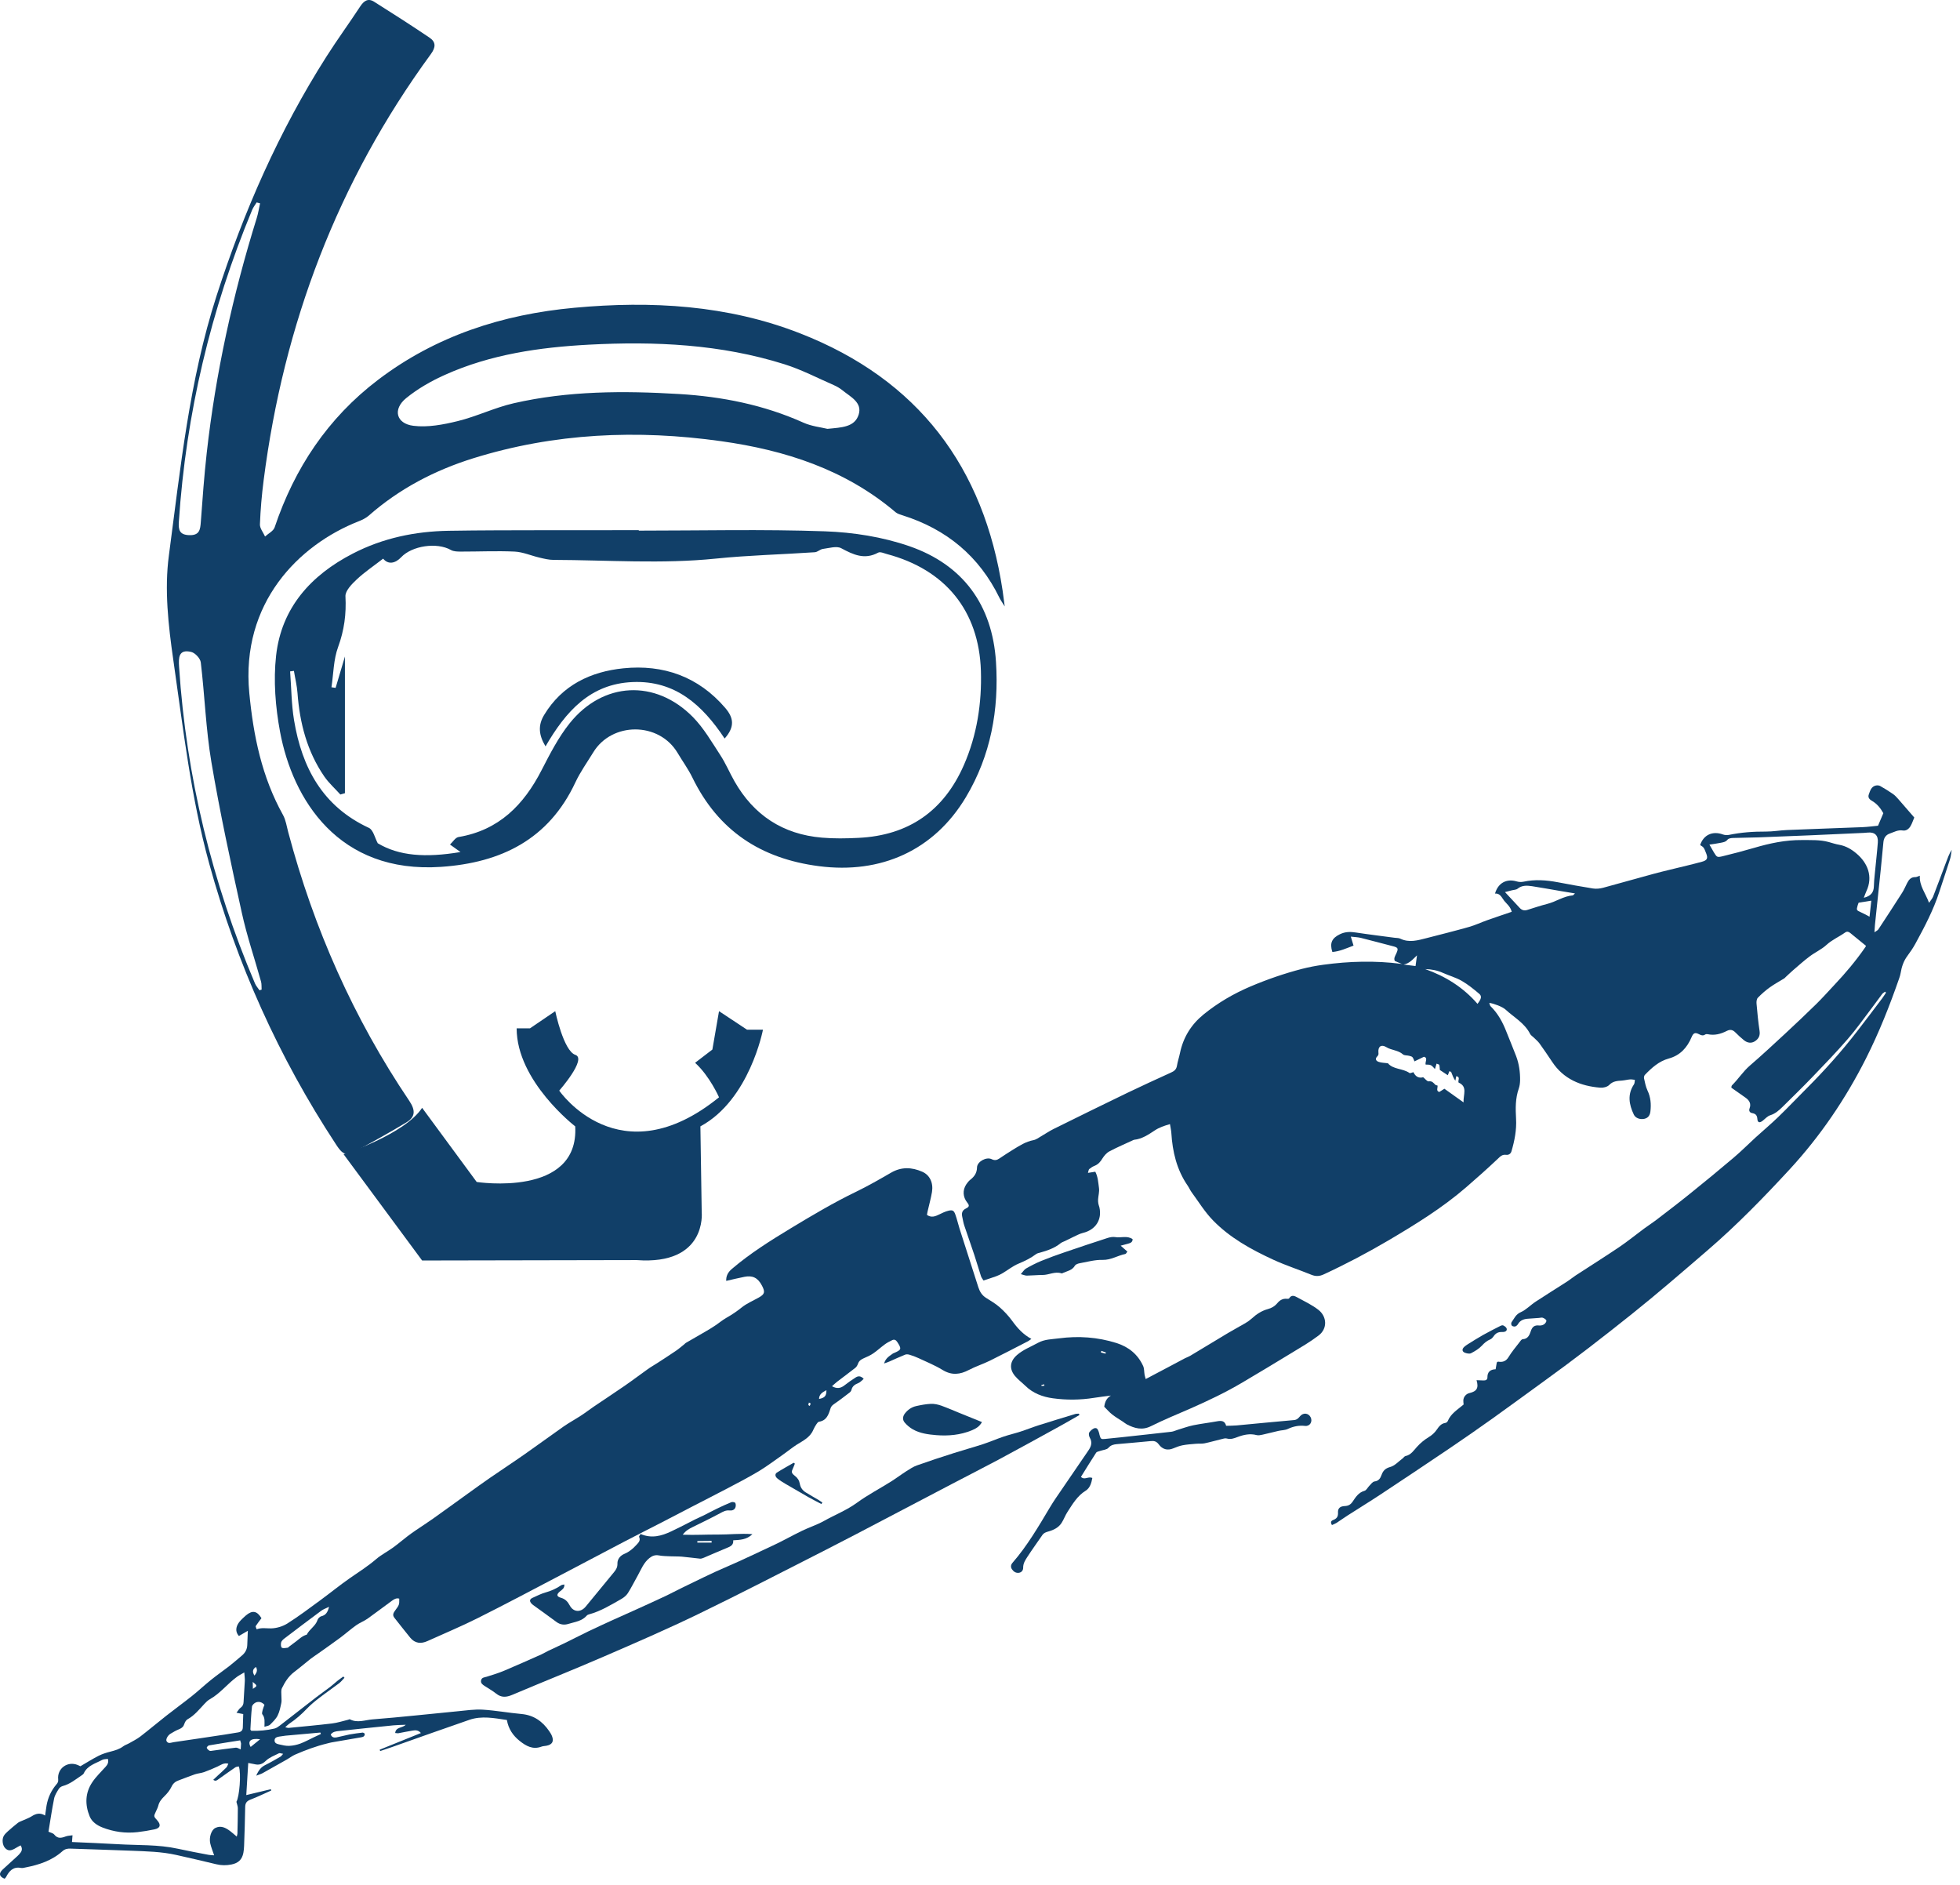 <?xml version="1.0" encoding="UTF-8"?>
<svg width="52px" height="50px" viewBox="0 0 52 50" version="1.1" xmlns="http://www.w3.org/2000/svg" xmlns:xlink="http://www.w3.org/1999/xlink">
    <!-- Generator: Sketch 39.1 (31720) - http://www.bohemiancoding.com/sketch -->
    <title>Group</title>
    <desc>Created with Sketch.</desc>
    <defs></defs>
    <g id="Page-1" stroke="none" stroke-width="1" fill="none" fill-rule="evenodd">
        <g id="Desktop" transform="translate(-480, -44)" fill="#113f68">
            <g id="Group" transform="translate(480, 44)">
                <path d="M49.311,23.945 C49.302,23.969 49.291,23.994 49.284,24.021 C49.249,24.143 49.254,24.147 49.367,24.198 C49.442,24.231 49.514,24.273 49.6,24.317 C49.616,24.171 49.631,24.031 49.647,23.892 C49.526,23.911 49.429,23.926 49.311,23.945 M39.199,26.629 C39.302,26.497 39.32,26.425 39.242,26.36 C39.096,26.237 38.946,26.115 38.782,26.02 C38.627,25.931 38.449,25.882 38.285,25.809 C38.135,25.741 37.979,25.711 37.812,25.707 C38.353,25.899 38.823,26.194 39.199,26.629 M39.928,23.664 C40.076,23.822 40.198,23.953 40.32,24.085 C40.375,24.144 40.44,24.163 40.519,24.138 C40.697,24.082 40.873,24.023 41.053,23.977 C41.282,23.918 41.482,23.773 41.724,23.752 C41.739,23.751 41.752,23.729 41.785,23.7 C41.644,23.677 41.528,23.658 41.412,23.638 C41.157,23.595 40.901,23.547 40.645,23.508 C40.513,23.489 40.38,23.479 40.262,23.575 C40.226,23.604 40.166,23.603 40.117,23.616 C40.064,23.629 40.011,23.643 39.928,23.664 M37.758,28.576 C37.811,28.618 37.864,28.692 37.905,28.685 C37.998,28.671 38.031,28.728 38.081,28.776 C38.095,28.789 38.121,28.79 38.139,28.796 C38.147,28.86 38.093,28.94 38.185,28.967 C38.242,28.931 38.294,28.898 38.321,28.881 C38.497,29.007 38.649,29.115 38.829,29.243 C38.819,29.031 38.944,28.826 38.697,28.717 C38.673,28.657 38.755,28.572 38.636,28.547 C38.627,28.59 38.619,28.629 38.611,28.668 C38.558,28.594 38.532,28.518 38.503,28.443 C38.499,28.432 38.477,28.427 38.454,28.414 C38.437,28.457 38.422,28.495 38.411,28.523 C38.341,28.477 38.274,28.432 38.2,28.383 C38.196,28.347 38.197,28.296 38.185,28.25 C38.181,28.234 38.142,28.228 38.113,28.215 C38.096,28.269 38.084,28.312 38.07,28.358 C38.031,28.32 38.002,28.276 37.96,28.256 C37.921,28.237 37.869,28.244 37.823,28.24 C37.803,28.167 37.893,28.062 37.778,28.033 C37.685,28.079 37.606,28.117 37.527,28.155 C37.479,28.035 37.48,28.031 37.39,28.008 C37.334,27.992 37.258,28.003 37.221,27.969 C37.093,27.855 36.918,27.863 36.779,27.777 C36.647,27.696 36.557,27.761 36.57,27.913 C36.574,27.959 36.579,27.984 36.538,28.025 C36.48,28.082 36.498,28.141 36.577,28.168 C36.651,28.194 36.734,28.193 36.822,28.205 C36.962,28.373 37.217,28.338 37.394,28.463 C37.413,28.477 37.462,28.449 37.499,28.441 C37.552,28.557 37.639,28.609 37.758,28.576 M49.448,23.815 C49.637,23.77 49.712,23.67 49.715,23.508 C49.717,23.407 49.727,23.306 49.737,23.205 C49.764,22.919 49.798,22.635 49.82,22.348 C49.835,22.157 49.735,22.067 49.551,22.086 C49.517,22.09 49.483,22.092 49.449,22.094 C48.969,22.116 48.489,22.138 48.009,22.159 C47.556,22.178 47.104,22.197 46.652,22.213 C46.426,22.221 46.199,22.221 45.974,22.229 C45.925,22.231 45.859,22.24 45.834,22.272 C45.781,22.339 45.709,22.345 45.639,22.359 C45.552,22.377 45.463,22.388 45.352,22.405 C45.4,22.488 45.434,22.551 45.471,22.612 C45.549,22.739 45.556,22.749 45.703,22.713 C45.983,22.645 46.262,22.572 46.539,22.491 C46.954,22.369 47.371,22.28 47.807,22.284 C48.045,22.287 48.282,22.272 48.515,22.336 C48.608,22.362 48.7,22.393 48.794,22.409 C48.974,22.441 49.124,22.53 49.258,22.645 C49.544,22.888 49.701,23.247 49.516,23.642 C49.493,23.691 49.476,23.743 49.448,23.815 M37.235,25.588 C37.16,25.556 37.085,25.525 37.006,25.492 C36.972,25.425 37.01,25.367 37.039,25.305 C37.108,25.157 37.096,25.135 36.943,25.097 C36.664,25.026 36.386,24.949 36.107,24.88 C36.026,24.86 35.942,24.858 35.838,24.846 C35.865,24.934 35.885,25 35.91,25.084 C35.72,25.155 35.544,25.238 35.348,25.253 C35.271,25.012 35.34,24.884 35.549,24.782 C35.692,24.713 35.826,24.714 35.975,24.737 C36.316,24.789 36.658,24.83 37,24.876 C37.051,24.883 37.107,24.879 37.151,24.9 C37.386,25.014 37.616,24.944 37.845,24.886 C38.223,24.789 38.602,24.694 38.977,24.588 C39.139,24.542 39.293,24.468 39.452,24.412 C39.667,24.335 39.885,24.263 40.107,24.187 C40.073,24.05 39.978,23.981 39.909,23.897 C39.843,23.815 39.805,23.693 39.664,23.703 C39.744,23.422 39.97,23.301 40.238,23.381 C40.293,23.398 40.36,23.401 40.418,23.389 C40.723,23.323 41.025,23.346 41.328,23.403 C41.639,23.461 41.951,23.52 42.263,23.569 C42.35,23.582 42.446,23.573 42.531,23.55 C42.979,23.43 43.424,23.3 43.872,23.18 C44.166,23.101 44.464,23.034 44.761,22.96 C44.893,22.927 45.025,22.895 45.155,22.859 C45.293,22.821 45.318,22.768 45.266,22.637 C45.204,22.478 45.204,22.478 45.106,22.417 C45.195,22.146 45.435,22.036 45.708,22.135 C45.757,22.153 45.819,22.158 45.871,22.147 C46.194,22.08 46.52,22.057 46.851,22.059 C47.037,22.06 47.222,22.026 47.409,22.018 C48.076,21.99 48.743,21.969 49.41,21.942 C49.554,21.936 49.698,21.916 49.825,21.904 C49.878,21.779 49.919,21.681 49.966,21.572 C49.898,21.45 49.811,21.331 49.675,21.251 C49.611,21.214 49.548,21.166 49.58,21.075 C49.617,20.975 49.644,20.864 49.769,20.837 C49.805,20.83 49.851,20.833 49.882,20.85 C49.998,20.916 50.113,20.986 50.223,21.063 C50.277,21.1 50.322,21.152 50.366,21.201 C50.503,21.357 50.639,21.515 50.787,21.686 C50.756,21.759 50.73,21.839 50.69,21.91 C50.646,21.988 50.571,22.046 50.481,22.03 C50.352,22.009 50.25,22.073 50.14,22.11 C50.034,22.146 49.979,22.226 49.968,22.339 C49.947,22.574 49.924,22.809 49.9,23.044 C49.848,23.542 49.795,24.04 49.743,24.539 C49.738,24.592 49.736,24.646 49.73,24.731 C49.784,24.692 49.817,24.679 49.833,24.655 C50.047,24.33 50.259,24.005 50.468,23.677 C50.519,23.596 50.555,23.507 50.599,23.422 C50.644,23.333 50.703,23.263 50.817,23.267 C50.848,23.268 50.879,23.248 50.934,23.23 C50.919,23.499 51.083,23.687 51.179,23.949 C51.23,23.873 51.268,23.832 51.286,23.785 C51.402,23.486 51.514,23.185 51.626,22.885 C51.67,22.769 51.71,22.653 51.78,22.543 C51.765,22.626 51.761,22.712 51.735,22.792 C51.644,23.082 51.544,23.37 51.451,23.659 C51.294,24.144 51.057,24.592 50.814,25.038 C50.752,25.151 50.678,25.258 50.601,25.362 C50.501,25.498 50.452,25.649 50.425,25.812 C50.417,25.856 50.405,25.9 50.39,25.942 C50.137,26.672 49.853,27.389 49.504,28.081 C48.964,29.15 48.295,30.136 47.485,31.015 C46.792,31.766 46.079,32.499 45.301,33.168 C44.638,33.739 43.976,34.312 43.292,34.859 C42.533,35.466 41.764,36.061 40.975,36.63 C40.522,36.957 40.072,37.29 39.616,37.615 C39.225,37.894 38.831,38.168 38.433,38.437 C37.834,38.842 37.232,39.243 36.629,39.642 C36.341,39.832 36.047,40.012 35.757,40.198 C35.657,40.262 35.561,40.332 35.462,40.396 C35.425,40.419 35.383,40.434 35.338,40.455 C35.298,40.392 35.306,40.346 35.364,40.324 C35.46,40.287 35.505,40.237 35.498,40.123 C35.491,40.007 35.557,39.956 35.678,39.951 C35.77,39.947 35.832,39.914 35.886,39.834 C35.966,39.715 36.043,39.59 36.202,39.546 C36.252,39.532 36.285,39.458 36.328,39.415 C36.371,39.372 36.415,39.306 36.465,39.299 C36.577,39.285 36.62,39.217 36.652,39.129 C36.692,39.017 36.75,38.951 36.882,38.915 C37.004,38.882 37.103,38.769 37.211,38.689 C37.238,38.67 37.259,38.63 37.288,38.625 C37.435,38.594 37.505,38.477 37.596,38.377 C37.686,38.278 37.793,38.19 37.908,38.12 C37.993,38.068 38.06,38.009 38.115,37.929 C38.173,37.846 38.231,37.762 38.346,37.746 C38.37,37.743 38.401,37.718 38.41,37.696 C38.491,37.497 38.672,37.393 38.831,37.257 C38.829,37.224 38.821,37.186 38.823,37.148 C38.827,37.055 38.894,36.976 38.982,36.955 C39.181,36.908 39.235,36.822 39.174,36.612 C39.239,36.614 39.297,36.616 39.355,36.619 C39.413,36.622 39.463,36.603 39.462,36.54 C39.46,36.393 39.538,36.327 39.68,36.322 C39.692,36.255 39.702,36.195 39.711,36.141 C39.728,36.131 39.738,36.119 39.747,36.12 C39.869,36.141 39.957,36.11 40.026,35.994 C40.107,35.86 40.21,35.739 40.306,35.614 C40.332,35.579 40.366,35.526 40.398,35.525 C40.538,35.518 40.579,35.412 40.612,35.314 C40.65,35.198 40.709,35.147 40.834,35.161 C40.875,35.166 40.928,35.155 40.963,35.131 C40.995,35.111 41.032,35.06 41.026,35.031 C41.019,35 40.968,34.97 40.931,34.956 C40.902,34.945 40.864,34.959 40.83,34.961 C40.74,34.967 40.65,34.975 40.56,34.98 C40.442,34.986 40.337,35.013 40.272,35.126 C40.257,35.152 40.226,35.18 40.198,35.187 C40.17,35.194 40.126,35.183 40.108,35.163 C40.092,35.144 40.088,35.094 40.103,35.074 C40.173,34.978 40.212,34.867 40.345,34.809 C40.491,34.745 40.608,34.616 40.745,34.527 C41.017,34.348 41.294,34.177 41.568,34.001 C41.648,33.95 41.721,33.888 41.8,33.836 C42.188,33.583 42.58,33.337 42.964,33.078 C43.188,32.926 43.398,32.754 43.616,32.593 C43.715,32.519 43.821,32.453 43.92,32.378 C44.224,32.145 44.53,31.913 44.828,31.672 C45.22,31.357 45.608,31.038 45.991,30.713 C46.193,30.543 46.379,30.354 46.574,30.176 C46.774,29.994 46.982,29.82 47.176,29.632 C47.432,29.386 47.675,29.127 47.927,28.876 C48.406,28.397 48.857,27.893 49.271,27.357 C49.496,27.067 49.716,26.774 49.937,26.481 C49.973,26.433 50.004,26.381 50.037,26.332 C50.029,26.323 50.021,26.315 50.013,26.306 C49.986,26.327 49.954,26.343 49.934,26.369 C49.842,26.49 49.755,26.615 49.662,26.736 C49.45,27.015 49.248,27.302 49.019,27.565 C48.72,27.91 48.402,28.24 48.085,28.569 C47.828,28.837 47.56,29.096 47.296,29.358 C47.199,29.453 47.102,29.542 46.964,29.585 C46.888,29.609 46.828,29.682 46.761,29.733 C46.682,29.793 46.631,29.78 46.624,29.684 C46.617,29.588 46.581,29.544 46.486,29.527 C46.425,29.517 46.391,29.47 46.418,29.399 C46.463,29.279 46.412,29.191 46.316,29.122 C46.194,29.034 46.069,28.948 45.934,28.853 C45.937,28.841 45.934,28.807 45.95,28.791 C46.118,28.625 46.244,28.423 46.425,28.267 C46.746,27.991 47.056,27.702 47.366,27.415 C47.643,27.158 47.918,26.897 48.188,26.633 C48.356,26.467 48.514,26.29 48.676,26.117 C48.967,25.809 49.239,25.485 49.48,25.137 C49.493,25.119 49.503,25.099 49.507,25.091 C49.363,24.974 49.226,24.862 49.088,24.749 C49.044,24.713 49.001,24.702 48.95,24.738 C48.79,24.852 48.607,24.928 48.458,25.065 C48.327,25.186 48.156,25.261 48.012,25.37 C47.859,25.484 47.718,25.612 47.573,25.736 C47.505,25.795 47.44,25.858 47.374,25.919 C47.361,25.931 47.351,25.946 47.337,25.954 C47.21,26.033 47.076,26.104 46.955,26.191 C46.841,26.273 46.734,26.367 46.637,26.467 C46.605,26.5 46.597,26.571 46.602,26.623 C46.623,26.864 46.646,27.105 46.682,27.344 C46.701,27.469 46.661,27.552 46.564,27.618 C46.471,27.68 46.365,27.673 46.266,27.592 C46.188,27.528 46.112,27.46 46.041,27.387 C45.972,27.318 45.905,27.3 45.814,27.347 C45.655,27.428 45.488,27.474 45.306,27.434 C45.285,27.429 45.257,27.431 45.241,27.442 C45.179,27.485 45.128,27.461 45.069,27.431 C44.966,27.379 44.923,27.407 44.878,27.514 C44.761,27.791 44.575,27.997 44.274,28.079 C44.012,28.151 43.822,28.325 43.641,28.512 C43.621,28.532 43.611,28.576 43.617,28.605 C43.642,28.713 43.661,28.826 43.708,28.925 C43.795,29.107 43.809,29.292 43.786,29.485 C43.774,29.583 43.729,29.656 43.625,29.679 C43.516,29.703 43.391,29.663 43.346,29.566 C43.22,29.301 43.171,29.032 43.35,28.765 C43.371,28.734 43.367,28.686 43.375,28.645 C43.333,28.641 43.291,28.63 43.249,28.633 C43.177,28.639 43.106,28.658 43.033,28.664 C42.909,28.673 42.793,28.677 42.693,28.781 C42.642,28.833 42.536,28.86 42.458,28.853 C41.933,28.811 41.481,28.624 41.179,28.166 C41.07,28.002 40.959,27.839 40.844,27.679 C40.802,27.621 40.742,27.574 40.691,27.522 C40.659,27.49 40.614,27.465 40.595,27.427 C40.45,27.138 40.167,26.988 39.942,26.78 C39.859,26.704 39.634,26.621 39.512,26.603 C39.525,26.637 39.526,26.673 39.545,26.691 C39.743,26.885 39.87,27.121 39.968,27.375 C40.052,27.59 40.143,27.801 40.224,28.016 C40.302,28.223 40.332,28.44 40.329,28.66 C40.327,28.732 40.318,28.808 40.294,28.876 C40.202,29.137 40.207,29.405 40.222,29.677 C40.239,29.972 40.183,30.259 40.1,30.541 C40.08,30.608 40.024,30.643 39.956,30.634 C39.851,30.62 39.8,30.681 39.731,30.746 C39.46,31.002 39.181,31.25 38.899,31.494 C38.268,32.04 37.561,32.476 36.845,32.899 C36.285,33.229 35.71,33.532 35.12,33.805 C35.009,33.857 34.91,33.863 34.795,33.817 C34.46,33.68 34.113,33.569 33.785,33.418 C33.197,33.147 32.628,32.835 32.175,32.366 C31.961,32.145 31.797,31.875 31.614,31.626 C31.574,31.571 31.548,31.507 31.51,31.452 C31.218,31.029 31.107,30.552 31.076,30.049 C31.071,29.978 31.054,29.909 31.04,29.819 C30.889,29.863 30.757,29.907 30.639,29.985 C30.469,30.097 30.301,30.213 30.089,30.235 C30.084,30.235 30.079,30.238 30.073,30.24 C29.859,30.34 29.64,30.432 29.432,30.543 C29.357,30.583 29.293,30.659 29.247,30.732 C29.195,30.818 29.138,30.886 29.043,30.924 C28.991,30.944 28.942,30.976 28.899,31.011 C28.88,31.028 28.879,31.066 28.864,31.113 C28.937,31.101 28.99,31.093 29.059,31.082 C29.13,31.218 29.137,31.371 29.157,31.517 C29.17,31.613 29.14,31.715 29.133,31.814 C29.13,31.853 29.134,31.892 29.14,31.93 C29.146,31.963 29.16,31.994 29.168,32.027 C29.242,32.356 29.065,32.625 28.732,32.705 C28.641,32.727 28.556,32.776 28.47,32.815 C28.399,32.848 28.329,32.884 28.258,32.919 C28.218,32.939 28.172,32.952 28.138,32.979 C27.976,33.112 27.784,33.175 27.587,33.23 C27.555,33.239 27.518,33.246 27.492,33.265 C27.347,33.375 27.187,33.452 27.019,33.522 C26.87,33.584 26.739,33.691 26.599,33.774 C26.546,33.805 26.489,33.833 26.432,33.854 C26.329,33.892 26.224,33.924 26.094,33.968 C26.079,33.943 26.042,33.901 26.026,33.853 C25.964,33.666 25.912,33.476 25.849,33.289 C25.763,33.028 25.669,32.768 25.582,32.507 C25.559,32.438 25.548,32.365 25.532,32.293 C25.508,32.191 25.516,32.11 25.63,32.056 C25.722,32.011 25.72,31.973 25.66,31.898 C25.546,31.755 25.534,31.573 25.634,31.42 C25.664,31.374 25.701,31.328 25.745,31.293 C25.852,31.209 25.918,31.115 25.921,30.967 C25.924,30.815 26.169,30.68 26.309,30.749 C26.389,30.788 26.446,30.777 26.511,30.733 C26.634,30.651 26.756,30.57 26.882,30.493 C27.05,30.391 27.215,30.283 27.416,30.245 C27.49,30.231 27.558,30.179 27.626,30.139 C27.733,30.078 27.836,30.006 27.947,29.951 C28.6,29.628 29.254,29.306 29.911,28.989 C30.293,28.805 30.679,28.629 31.065,28.453 C31.148,28.416 31.207,28.374 31.224,28.277 C31.243,28.161 31.282,28.048 31.306,27.932 C31.392,27.519 31.602,27.179 31.928,26.913 C32.307,26.604 32.725,26.36 33.176,26.168 C33.62,25.98 34.074,25.823 34.54,25.702 C34.726,25.654 34.917,25.618 35.107,25.592 C35.794,25.498 36.483,25.479 37.172,25.568 C37.194,25.571 37.215,25.581 37.236,25.587 C37.34,25.6 37.443,25.613 37.555,25.626 C37.568,25.528 37.581,25.435 37.594,25.342 C37.482,25.449 37.39,25.561 37.235,25.588" id="Fill-1"></path>
                <path d="M21.462,37.205 C21.455,37.231 21.445,37.251 21.447,37.269 C21.448,37.278 21.47,37.286 21.482,37.295 C21.491,37.274 21.503,37.253 21.508,37.232 C21.509,37.228 21.485,37.218 21.462,37.205 M6.709,44.8 C6.832,44.722 6.832,44.718 6.706,44.616 C6.708,44.689 6.709,44.745 6.709,44.8 M6.751,44.448 C6.802,44.381 6.846,44.313 6.79,44.219 C6.688,44.287 6.699,44.364 6.751,44.448 M21.925,36.877 C21.815,36.935 21.733,36.985 21.73,37.11 C21.882,37.08 21.927,37.03 21.925,36.877 M6.901,46.137 C6.66,46.102 6.559,46.181 6.65,46.341 C6.726,46.28 6.8,46.22 6.901,46.137 M6.372,46.166 C6.087,46.211 5.815,46.253 5.544,46.3 C5.52,46.304 5.48,46.351 5.485,46.364 C5.497,46.395 5.527,46.424 5.558,46.441 C5.579,46.452 5.613,46.444 5.64,46.44 C5.846,46.413 6.051,46.382 6.257,46.36 C6.296,46.356 6.34,46.389 6.386,46.406 C6.389,46.355 6.394,46.305 6.395,46.255 C6.395,46.234 6.384,46.213 6.372,46.166 M8.513,45.998 C8.509,45.984 8.505,45.972 8.5,45.959 C8.192,45.987 7.884,46.014 7.576,46.042 C7.52,46.048 7.464,46.058 7.409,46.066 C7.35,46.075 7.291,46.092 7.285,46.159 C7.278,46.24 7.347,46.261 7.407,46.274 C7.495,46.293 7.585,46.317 7.673,46.312 C7.773,46.308 7.875,46.286 7.968,46.252 C8.093,46.205 8.212,46.139 8.334,46.081 C8.394,46.053 8.453,46.025 8.513,45.998 M8.73,42.624 C8.64,42.668 8.575,42.689 8.523,42.728 C8.193,42.972 7.866,43.22 7.539,43.469 C7.505,43.495 7.468,43.532 7.458,43.571 C7.448,43.615 7.451,43.693 7.477,43.708 C7.515,43.731 7.579,43.714 7.631,43.709 C7.645,43.708 7.658,43.689 7.671,43.679 C7.733,43.632 7.796,43.587 7.858,43.539 C7.946,43.471 8.026,43.392 8.138,43.363 C8.21,43.216 8.373,43.135 8.425,42.971 C8.438,42.931 8.485,42.884 8.525,42.874 C8.641,42.846 8.693,42.772 8.73,42.624 M6.453,45.469 C6.384,45.455 6.344,45.447 6.274,45.434 C6.319,45.377 6.342,45.331 6.379,45.305 C6.436,45.264 6.459,45.218 6.462,45.15 C6.47,44.965 6.487,44.78 6.495,44.595 C6.499,44.531 6.488,44.466 6.481,44.364 C6.396,44.415 6.339,44.443 6.287,44.481 C6.034,44.665 5.842,44.923 5.563,45.078 C5.51,45.108 5.465,45.154 5.423,45.199 C5.284,45.347 5.159,45.506 4.976,45.607 C4.937,45.628 4.907,45.682 4.892,45.726 C4.87,45.799 4.829,45.838 4.76,45.867 C4.677,45.901 4.597,45.944 4.521,45.992 C4.445,46.04 4.393,46.145 4.42,46.189 C4.467,46.268 4.542,46.224 4.604,46.215 C5.057,46.15 5.51,46.081 5.963,46.013 C6.08,45.995 6.197,45.975 6.314,45.956 C6.39,45.944 6.439,45.91 6.442,45.826 C6.444,45.709 6.449,45.592 6.453,45.469 M1.91,48.863 C2.318,48.882 2.724,48.897 3.13,48.921 C3.66,48.953 4.194,48.926 4.718,49.041 C4.989,49.101 5.262,49.151 5.534,49.203 C5.581,49.212 5.629,49.212 5.681,49.216 C5.643,49.101 5.601,49.002 5.578,48.899 C5.542,48.739 5.607,48.542 5.713,48.49 C5.862,48.417 5.988,48.485 6.105,48.572 C6.163,48.615 6.215,48.664 6.281,48.719 C6.29,48.683 6.298,48.662 6.299,48.641 C6.304,48.416 6.31,48.191 6.31,47.966 C6.31,47.915 6.288,47.864 6.272,47.796 C6.351,47.666 6.404,47.04 6.336,46.858 C6.306,46.865 6.269,46.865 6.245,46.881 C6.091,46.986 5.94,47.095 5.789,47.202 C5.754,47.226 5.72,47.26 5.658,47.213 C5.701,47.173 5.736,47.139 5.771,47.106 C5.85,47.033 5.931,46.962 6.006,46.886 C6.029,46.863 6.038,46.825 6.058,46.785 C5.933,46.755 5.858,46.821 5.773,46.86 C5.656,46.913 5.537,46.965 5.416,47.008 C5.337,47.036 5.25,47.041 5.171,47.067 C5.027,47.116 4.887,47.175 4.744,47.226 C4.655,47.258 4.593,47.304 4.55,47.397 C4.506,47.491 4.435,47.577 4.36,47.65 C4.285,47.723 4.224,47.797 4.199,47.901 C4.185,47.955 4.158,48.005 4.135,48.056 C4.076,48.183 4.075,48.182 4.171,48.288 C4.277,48.406 4.254,48.495 4.1,48.527 C3.951,48.558 3.799,48.584 3.648,48.601 C3.327,48.637 3.013,48.593 2.715,48.476 C2.575,48.42 2.44,48.332 2.378,48.181 C2.252,47.871 2.258,47.561 2.447,47.279 C2.545,47.13 2.68,47.005 2.799,46.87 C2.848,46.814 2.89,46.757 2.862,46.658 C2.809,46.666 2.754,46.662 2.712,46.684 C2.534,46.781 2.319,46.831 2.222,47.042 C2.213,47.061 2.193,47.077 2.174,47.089 C2.011,47.198 1.859,47.327 1.662,47.379 C1.623,47.39 1.579,47.421 1.559,47.455 C1.509,47.536 1.453,47.622 1.435,47.713 C1.377,48.004 1.334,48.299 1.286,48.589 C1.345,48.617 1.41,48.627 1.439,48.665 C1.53,48.781 1.629,48.758 1.743,48.715 C1.795,48.695 1.856,48.695 1.924,48.684 C1.919,48.753 1.915,48.801 1.91,48.863 M7.016,45.806 C7.017,45.674 7.036,45.568 6.96,45.475 C6.943,45.453 6.96,45.399 6.968,45.362 C6.98,45.315 7,45.269 7.016,45.223 C6.948,45.149 6.868,45.131 6.792,45.159 C6.747,45.176 6.69,45.23 6.685,45.272 C6.662,45.473 6.655,45.675 6.643,45.877 C6.642,45.886 6.655,45.895 6.667,45.912 C6.871,45.92 7.078,45.901 7.282,45.853 C7.334,45.841 7.384,45.805 7.428,45.771 C7.75,45.522 8.069,45.271 8.391,45.022 C8.511,44.929 8.637,44.842 8.758,44.75 C8.825,44.699 8.886,44.641 8.952,44.588 C9.003,44.547 9.057,44.511 9.109,44.473 C9.119,44.484 9.13,44.495 9.139,44.506 C9.092,44.555 9.05,44.611 8.996,44.652 C8.821,44.785 8.639,44.909 8.465,45.044 C8.353,45.13 8.243,45.221 8.146,45.322 C8.002,45.474 7.846,45.61 7.672,45.726 C7.64,45.747 7.614,45.777 7.567,45.819 C7.613,45.828 7.637,45.838 7.659,45.836 C8.043,45.798 8.427,45.764 8.809,45.718 C8.953,45.701 9.093,45.654 9.236,45.62 C9.252,45.616 9.273,45.602 9.283,45.608 C9.482,45.714 9.686,45.625 9.882,45.61 C10.638,45.551 11.392,45.466 12.147,45.394 C12.367,45.373 12.588,45.339 12.807,45.352 C13.15,45.373 13.49,45.436 13.833,45.467 C14.16,45.496 14.393,45.662 14.571,45.922 C14.599,45.963 14.627,46.007 14.645,46.054 C14.7,46.194 14.65,46.28 14.498,46.309 C14.454,46.318 14.406,46.317 14.365,46.333 C14.136,46.418 13.96,46.318 13.789,46.183 C13.611,46.041 13.489,45.864 13.448,45.626 C13.11,45.576 12.78,45.509 12.452,45.622 C11.768,45.857 11.086,46.102 10.403,46.343 C10.298,46.38 10.192,46.415 10.087,46.45 C10.082,46.438 10.077,46.427 10.073,46.414 C10.431,46.269 10.79,46.124 11.167,45.972 C11.089,45.882 11.009,45.898 10.936,45.909 C10.813,45.927 10.692,45.956 10.57,45.977 C10.545,45.981 10.518,45.973 10.484,45.971 C10.503,45.805 10.673,45.846 10.764,45.753 C10.64,45.758 10.539,45.758 10.44,45.768 C9.956,45.816 9.472,45.867 8.988,45.919 C8.91,45.927 8.83,45.936 8.775,46.011 C8.802,46.089 8.864,46.099 8.926,46.088 C9.042,46.066 9.156,46.032 9.272,46.01 C9.388,45.989 9.505,45.974 9.622,45.96 C9.64,45.959 9.66,45.979 9.676,45.987 C9.682,46.067 9.626,46.077 9.578,46.086 C9.317,46.132 9.055,46.175 8.795,46.221 C8.756,46.228 8.718,46.24 8.679,46.249 C8.387,46.32 8.107,46.424 7.832,46.543 C7.755,46.577 7.687,46.63 7.614,46.672 C7.399,46.794 7.183,46.917 6.966,47.037 C6.925,47.06 6.878,47.072 6.798,47.103 C6.861,46.956 6.93,46.873 7.041,46.819 C7.178,46.752 7.309,46.674 7.442,46.598 C7.463,46.586 7.478,46.561 7.512,46.524 C7.46,46.516 7.423,46.497 7.401,46.509 C7.281,46.57 7.146,46.618 7.053,46.709 C6.958,46.801 6.87,46.828 6.751,46.798 C6.703,46.787 6.653,46.779 6.586,46.766 C6.569,47.051 6.552,47.323 6.534,47.618 C6.766,47.562 6.976,47.512 7.185,47.462 C7.189,47.473 7.193,47.484 7.197,47.496 C7.013,47.577 6.832,47.667 6.645,47.738 C6.544,47.777 6.506,47.83 6.505,47.937 C6.501,48.28 6.487,48.623 6.476,48.966 C6.474,49.028 6.468,49.09 6.457,49.15 C6.422,49.33 6.322,49.423 6.141,49.459 C6.006,49.486 5.875,49.486 5.739,49.453 C5.387,49.367 5.034,49.287 4.681,49.207 C4.286,49.118 3.884,49.11 3.483,49.094 C2.946,49.073 2.408,49.057 1.871,49.038 C1.788,49.034 1.721,49.049 1.655,49.108 C1.377,49.356 1.035,49.468 0.676,49.538 C0.638,49.545 0.596,49.558 0.559,49.551 C0.351,49.51 0.245,49.629 0.162,49.79 C0.155,49.804 0.142,49.816 0.131,49.829 C0.127,49.833 0.121,49.833 0.116,49.835 C-0.023,49.776 -0.038,49.695 0.074,49.59 C0.202,49.471 0.334,49.355 0.462,49.236 C0.495,49.206 0.527,49.172 0.552,49.135 C0.589,49.08 0.591,49.021 0.547,48.952 C0.505,48.974 0.466,48.993 0.43,49.016 C0.291,49.102 0.218,49.105 0.14,49.028 C0.066,48.956 0.045,48.792 0.102,48.697 C0.128,48.654 0.166,48.618 0.203,48.584 C0.291,48.506 0.38,48.427 0.474,48.355 C0.512,48.325 0.563,48.311 0.608,48.29 C0.685,48.254 0.767,48.227 0.838,48.182 C0.949,48.111 1.059,48.076 1.196,48.16 C1.21,48.06 1.221,47.978 1.235,47.896 C1.272,47.686 1.357,47.499 1.496,47.335 C1.528,47.298 1.551,47.265 1.544,47.203 C1.511,46.91 1.796,46.706 2.066,46.822 C2.087,46.83 2.107,46.84 2.133,46.853 C2.292,46.761 2.449,46.661 2.614,46.577 C2.713,46.527 2.823,46.492 2.931,46.465 C3.053,46.434 3.17,46.4 3.273,46.322 C3.317,46.289 3.374,46.273 3.423,46.245 C3.525,46.186 3.633,46.134 3.726,46.062 C3.958,45.883 4.181,45.694 4.412,45.513 C4.637,45.336 4.87,45.168 5.094,44.989 C5.265,44.853 5.425,44.702 5.595,44.565 C5.753,44.437 5.921,44.322 6.081,44.198 C6.197,44.107 6.307,44.01 6.419,43.916 C6.506,43.843 6.556,43.752 6.56,43.638 C6.564,43.521 6.569,43.406 6.575,43.26 C6.478,43.317 6.407,43.358 6.338,43.398 C6.215,43.257 6.272,43.102 6.389,42.98 C6.433,42.936 6.477,42.892 6.525,42.852 C6.695,42.708 6.818,42.729 6.937,42.926 C6.886,42.994 6.832,43.061 6.785,43.134 C6.776,43.148 6.798,43.183 6.809,43.22 C6.942,43.17 7.069,43.199 7.195,43.196 C7.34,43.192 7.5,43.144 7.623,43.067 C7.924,42.877 8.208,42.662 8.494,42.453 C8.758,42.259 9.012,42.052 9.28,41.865 C9.517,41.701 9.759,41.548 9.979,41.359 C10.114,41.243 10.279,41.16 10.425,41.054 C10.553,40.962 10.672,40.859 10.797,40.763 C10.873,40.704 10.951,40.649 11.03,40.595 C11.184,40.49 11.341,40.39 11.493,40.282 C11.804,40.061 12.113,39.836 12.423,39.613 C12.615,39.475 12.806,39.336 13.001,39.202 C13.307,38.991 13.619,38.787 13.924,38.573 C14.271,38.331 14.61,38.08 14.956,37.838 C15.104,37.736 15.263,37.65 15.413,37.552 C15.531,37.476 15.641,37.389 15.757,37.311 C16.028,37.127 16.302,36.948 16.571,36.762 C16.779,36.619 16.979,36.466 17.185,36.32 C17.267,36.261 17.355,36.212 17.44,36.157 C17.604,36.05 17.77,35.945 17.931,35.834 C18.01,35.781 18.081,35.717 18.156,35.658 C18.169,35.647 18.18,35.633 18.194,35.624 C18.364,35.525 18.536,35.428 18.706,35.328 C18.793,35.277 18.881,35.226 18.965,35.169 C19.069,35.101 19.163,35.019 19.271,34.958 C19.414,34.877 19.547,34.788 19.676,34.684 C19.81,34.576 19.975,34.507 20.127,34.422 C20.289,34.332 20.303,34.274 20.219,34.11 C20.105,33.888 19.962,33.829 19.751,33.87 C19.592,33.901 19.434,33.94 19.267,33.978 C19.261,33.854 19.308,33.754 19.415,33.662 C19.902,33.246 20.444,32.907 20.989,32.577 C21.554,32.236 22.122,31.898 22.718,31.611 C23.033,31.458 23.337,31.283 23.64,31.108 C23.915,30.948 24.191,30.961 24.467,31.082 C24.668,31.169 24.766,31.377 24.726,31.62 C24.698,31.791 24.649,31.959 24.611,32.129 C24.603,32.161 24.599,32.193 24.593,32.228 C24.71,32.308 24.812,32.268 24.917,32.216 C24.997,32.177 25.08,32.136 25.166,32.116 C25.274,32.091 25.308,32.113 25.346,32.218 C25.39,32.34 25.418,32.467 25.457,32.591 C25.623,33.111 25.791,33.63 25.957,34.15 C25.995,34.266 26.055,34.363 26.163,34.43 C26.287,34.508 26.416,34.583 26.525,34.68 C26.646,34.787 26.759,34.909 26.855,35.04 C26.991,35.228 27.141,35.397 27.363,35.517 C27.325,35.543 27.302,35.564 27.275,35.578 C26.938,35.751 26.603,35.927 26.264,36.094 C26.082,36.184 25.885,36.246 25.706,36.34 C25.467,36.466 25.248,36.488 25.006,36.34 C24.804,36.216 24.581,36.127 24.367,36.026 C24.29,35.99 24.211,35.961 24.13,35.937 C24.094,35.926 24.047,35.921 24.014,35.935 C23.874,35.991 23.737,36.055 23.598,36.116 C23.561,36.133 23.522,36.145 23.455,36.169 C23.5,36.018 23.604,35.97 23.689,35.905 C23.697,35.898 23.709,35.896 23.72,35.891 C23.918,35.806 23.924,35.783 23.807,35.602 C23.77,35.544 23.727,35.522 23.667,35.552 C23.601,35.584 23.534,35.618 23.476,35.661 C23.372,35.737 23.277,35.826 23.171,35.899 C23.094,35.952 23.006,35.993 22.919,36.029 C22.848,36.06 22.792,36.096 22.764,36.173 C22.749,36.214 22.726,36.259 22.693,36.284 C22.534,36.41 22.369,36.53 22.208,36.654 C22.163,36.688 22.122,36.73 22.073,36.773 C22.208,36.846 22.305,36.829 22.412,36.743 C22.504,36.67 22.602,36.604 22.701,36.54 C22.769,36.496 22.837,36.495 22.915,36.576 C22.865,36.618 22.825,36.668 22.774,36.688 C22.684,36.724 22.614,36.768 22.59,36.868 C22.584,36.893 22.565,36.921 22.544,36.937 C22.406,37.043 22.268,37.15 22.124,37.248 C22.074,37.282 22.046,37.316 22.029,37.375 C21.981,37.53 21.927,37.684 21.729,37.714 C21.703,37.718 21.678,37.753 21.66,37.78 C21.629,37.827 21.6,37.876 21.578,37.927 C21.494,38.13 21.307,38.217 21.136,38.324 C21.08,38.359 21.027,38.4 20.974,38.438 C20.901,38.491 20.83,38.547 20.757,38.598 C20.553,38.74 20.354,38.891 20.142,39.02 C19.881,39.177 19.611,39.318 19.341,39.46 C19.006,39.637 18.667,39.807 18.331,39.982 C18.07,40.116 17.81,40.254 17.548,40.389 C17.227,40.554 16.903,40.717 16.583,40.884 C16.016,41.18 15.452,41.481 14.885,41.777 C14.148,42.163 13.414,42.554 12.67,42.926 C12.236,43.144 11.785,43.331 11.342,43.532 C11.168,43.611 11.01,43.596 10.884,43.443 C10.741,43.269 10.603,43.09 10.463,42.914 C10.404,42.84 10.44,42.78 10.486,42.718 C10.593,42.574 10.595,42.564 10.592,42.407 C10.512,42.383 10.449,42.426 10.392,42.468 C10.177,42.623 9.967,42.786 9.751,42.939 C9.656,43.005 9.543,43.047 9.449,43.114 C9.302,43.219 9.167,43.339 9.022,43.447 C8.832,43.588 8.638,43.722 8.446,43.859 C8.377,43.908 8.306,43.954 8.239,44.005 C8.093,44.12 7.953,44.241 7.805,44.353 C7.655,44.466 7.56,44.619 7.481,44.78 C7.451,44.838 7.467,44.92 7.466,44.991 C7.464,45.052 7.477,45.114 7.464,45.172 C7.44,45.287 7.417,45.407 7.365,45.51 C7.318,45.602 7.237,45.679 7.162,45.753 C7.132,45.782 7.077,45.785 7.016,45.806" id="Fill-3"></path>
                <path d="M27.709,36.759 C27.707,36.747 27.705,36.734 27.703,36.722 C27.678,36.728 27.653,36.733 27.629,36.739 C27.63,36.748 27.632,36.756 27.633,36.765 C27.658,36.763 27.684,36.761 27.709,36.759 M29.219,35.834 C29.215,35.848 29.211,35.862 29.207,35.876 L29.33,35.908 C29.333,35.897 29.337,35.887 29.34,35.877 C29.299,35.862 29.26,35.848 29.219,35.834 M30.396,36.582 C30.643,36.452 30.866,36.334 31.089,36.216 C31.204,36.156 31.317,36.094 31.431,36.034 C31.481,36.008 31.536,35.99 31.584,35.961 C31.918,35.761 32.25,35.558 32.585,35.358 C32.735,35.269 32.889,35.187 33.04,35.099 C33.098,35.065 33.154,35.026 33.204,34.981 C33.33,34.865 33.468,34.772 33.636,34.726 C33.736,34.699 33.82,34.651 33.889,34.568 C33.951,34.493 34.033,34.441 34.141,34.453 C34.161,34.456 34.195,34.453 34.202,34.441 C34.267,34.333 34.354,34.381 34.424,34.419 C34.612,34.521 34.809,34.615 34.977,34.745 C35.204,34.921 35.226,35.242 34.984,35.426 C34.761,35.596 34.515,35.739 34.274,35.885 C33.836,36.153 33.394,36.417 32.952,36.679 C32.513,36.938 32.055,37.156 31.589,37.361 C31.238,37.515 30.88,37.659 30.537,37.831 C30.303,37.948 30.102,37.891 29.895,37.784 C29.86,37.766 29.831,37.739 29.798,37.717 C29.7,37.652 29.597,37.593 29.506,37.521 C29.427,37.459 29.362,37.381 29.296,37.316 C29.315,37.182 29.36,37.086 29.473,37.02 C29.324,37.04 29.176,37.056 29.028,37.08 C28.663,37.139 28.294,37.142 27.932,37.092 C27.665,37.056 27.405,36.96 27.203,36.761 C27.111,36.671 27.003,36.593 26.923,36.494 C26.769,36.303 26.796,36.106 26.982,35.944 C27.146,35.801 27.349,35.726 27.536,35.622 C27.717,35.523 27.907,35.528 28.096,35.502 C28.613,35.434 29.12,35.469 29.62,35.626 C29.946,35.73 30.186,35.926 30.327,36.233 C30.359,36.302 30.353,36.387 30.366,36.465 C30.37,36.491 30.379,36.517 30.396,36.582" id="Fill-5"></path>
                <path d="M28.639,37.536 C28.464,37.636 28.291,37.737 28.115,37.834 C27.575,38.131 27.035,38.429 26.492,38.72 C26.088,38.936 25.679,39.142 25.274,39.355 C24.672,39.67 24.072,39.987 23.47,40.301 C22.949,40.574 22.428,40.848 21.904,41.115 C20.784,41.684 19.669,42.262 18.539,42.81 C17.709,43.212 16.863,43.579 16.016,43.945 C15.211,44.294 14.396,44.618 13.588,44.96 C13.433,45.025 13.301,45.037 13.163,44.926 C13.066,44.848 12.955,44.789 12.852,44.72 C12.8,44.685 12.746,44.647 12.764,44.571 C12.783,44.496 12.85,44.497 12.91,44.479 C13.071,44.43 13.232,44.379 13.387,44.314 C13.715,44.176 14.039,44.03 14.364,43.886 C14.425,43.858 14.483,43.822 14.544,43.792 C14.681,43.727 14.82,43.665 14.956,43.599 C15.175,43.492 15.39,43.381 15.609,43.275 C15.807,43.18 16.006,43.089 16.206,42.997 C16.442,42.89 16.679,42.785 16.916,42.678 C17.167,42.564 17.419,42.45 17.669,42.332 C17.812,42.265 17.95,42.188 18.092,42.12 C18.489,41.93 18.882,41.73 19.287,41.558 C19.698,41.383 20.096,41.186 20.501,41 C20.766,40.877 21.021,40.731 21.285,40.604 C21.473,40.513 21.674,40.45 21.855,40.349 C22.149,40.184 22.464,40.062 22.74,39.86 C23.022,39.655 23.334,39.492 23.631,39.306 C23.774,39.216 23.909,39.114 24.051,39.023 C24.141,38.966 24.232,38.906 24.331,38.871 C24.654,38.756 24.981,38.649 25.308,38.545 C25.565,38.463 25.826,38.392 26.083,38.308 C26.265,38.248 26.441,38.171 26.622,38.11 C26.772,38.059 26.927,38.024 27.077,37.975 C27.238,37.923 27.395,37.859 27.556,37.808 C27.877,37.706 28.2,37.608 28.523,37.51 C28.554,37.5 28.589,37.503 28.622,37.5 C28.627,37.512 28.633,37.524 28.639,37.536" id="Fill-7"></path>
                <path d="M18.501,40.88 C18.501,40.893 18.501,40.907 18.501,40.92 C18.627,40.92 18.753,40.92 18.88,40.92 C18.879,40.905 18.879,40.89 18.879,40.876 C18.753,40.877 18.627,40.879 18.501,40.88 M14.972,42.031 C14.981,42.133 14.912,42.168 14.858,42.213 C14.759,42.296 14.763,42.351 14.885,42.385 C15,42.418 15.062,42.488 15.116,42.588 C15.214,42.771 15.408,42.778 15.54,42.617 C15.789,42.311 16.042,42.007 16.292,41.702 C16.346,41.637 16.384,41.573 16.381,41.476 C16.378,41.357 16.458,41.263 16.57,41.217 C16.694,41.165 16.79,41.084 16.879,40.987 C16.937,40.922 17.002,40.871 16.956,40.769 C16.949,40.752 16.983,40.715 16.995,40.692 C17.287,40.818 17.55,40.745 17.808,40.623 C17.89,40.584 17.971,40.545 18.052,40.504 C18.182,40.439 18.311,40.37 18.442,40.305 C18.518,40.267 18.597,40.235 18.673,40.197 C18.788,40.14 18.901,40.077 19.017,40.022 C19.144,39.961 19.272,39.901 19.403,39.848 C19.432,39.837 19.495,39.848 19.507,39.868 C19.525,39.9 19.524,39.954 19.51,39.99 C19.484,40.056 19.419,40.075 19.354,40.068 C19.257,40.057 19.183,40.099 19.102,40.143 C18.863,40.272 18.619,40.389 18.375,40.509 C18.285,40.554 18.197,40.6 18.113,40.711 C18.445,40.724 18.746,40.704 19.047,40.707 C19.342,40.709 19.638,40.672 19.963,40.696 C19.805,40.848 19.634,40.847 19.452,40.86 C19.464,40.96 19.409,41.01 19.324,41.045 C19.105,41.135 18.887,41.231 18.668,41.324 C18.638,41.337 18.602,41.349 18.57,41.346 C18.409,41.33 18.249,41.307 18.088,41.293 C17.986,41.285 17.884,41.289 17.782,41.284 C17.681,41.279 17.578,41.279 17.479,41.26 C17.379,41.242 17.305,41.271 17.229,41.331 C17.077,41.453 17.011,41.63 16.921,41.792 C16.832,41.948 16.754,42.11 16.657,42.262 C16.617,42.325 16.549,42.379 16.483,42.417 C16.208,42.574 15.937,42.74 15.628,42.824 C15.607,42.829 15.582,42.84 15.569,42.855 C15.442,43.004 15.255,43.023 15.084,43.076 C14.971,43.112 14.862,43.099 14.762,43.025 C14.562,42.876 14.359,42.732 14.158,42.586 C14.14,42.573 14.122,42.559 14.106,42.543 C14.041,42.476 14.048,42.421 14.13,42.385 C14.243,42.334 14.355,42.276 14.474,42.243 C14.623,42.201 14.76,42.14 14.887,42.053 C14.907,42.039 14.937,42.039 14.972,42.031" id="Fill-9"></path>
                <path d="M32.53,37.822 C32.63,37.819 32.72,37.82 32.81,37.812 C33.317,37.765 33.823,37.714 34.331,37.67 C34.41,37.663 34.447,37.62 34.492,37.567 C34.578,37.466 34.715,37.483 34.772,37.595 C34.83,37.71 34.754,37.839 34.625,37.825 C34.461,37.807 34.314,37.836 34.166,37.906 C34.091,37.941 34,37.938 33.918,37.957 C33.774,37.99 33.633,38.027 33.489,38.059 C33.441,38.069 33.386,38.081 33.341,38.069 C33.161,38.021 32.993,38.059 32.827,38.122 C32.736,38.157 32.65,38.188 32.548,38.159 C32.504,38.146 32.448,38.166 32.399,38.178 C32.252,38.213 32.106,38.256 31.957,38.287 C31.882,38.302 31.802,38.292 31.725,38.299 C31.607,38.309 31.489,38.317 31.374,38.339 C31.291,38.355 31.21,38.387 31.132,38.419 C30.972,38.488 30.837,38.444 30.742,38.314 C30.68,38.231 30.616,38.218 30.525,38.228 C30.226,38.258 29.927,38.282 29.628,38.309 C29.544,38.317 29.472,38.333 29.407,38.407 C29.363,38.457 29.267,38.461 29.195,38.486 C29.155,38.501 29.1,38.507 29.081,38.536 C28.943,38.747 28.812,38.963 28.678,39.177 C28.776,39.273 28.872,39.154 28.98,39.207 C28.957,39.337 28.918,39.473 28.803,39.544 C28.58,39.682 28.458,39.897 28.323,40.103 C28.261,40.197 28.225,40.305 28.164,40.399 C28.085,40.522 27.954,40.586 27.819,40.624 C27.75,40.644 27.693,40.662 27.653,40.722 C27.522,40.913 27.386,41.1 27.26,41.294 C27.202,41.382 27.143,41.472 27.145,41.588 C27.146,41.654 27.105,41.71 27.035,41.721 C26.954,41.733 26.893,41.693 26.848,41.628 C26.807,41.567 26.819,41.507 26.862,41.457 C27.253,41.007 27.551,40.496 27.854,39.988 C27.903,39.906 27.954,39.826 28.008,39.746 C28.297,39.322 28.586,38.897 28.877,38.475 C28.951,38.367 28.985,38.262 28.913,38.137 C28.891,38.099 28.878,38.028 28.899,37.998 C28.934,37.947 28.995,37.892 29.051,37.883 C29.121,37.873 29.141,37.955 29.16,38.014 C29.166,38.03 29.166,38.047 29.171,38.063 C29.202,38.175 29.212,38.182 29.322,38.17 C29.462,38.155 29.603,38.142 29.743,38.127 C30.188,38.078 30.633,38.031 31.077,37.98 C31.132,37.974 31.185,37.947 31.238,37.931 C31.378,37.889 31.517,37.837 31.659,37.808 C31.869,37.765 32.082,37.741 32.294,37.702 C32.405,37.682 32.497,37.688 32.53,37.822" id="Fill-11"></path>
                <path d="M29.732,33.044 C29.806,33.109 29.854,33.152 29.91,33.201 C29.888,33.227 29.874,33.262 29.854,33.265 C29.651,33.305 29.475,33.427 29.252,33.421 C29.052,33.415 28.85,33.473 28.65,33.509 C28.602,33.517 28.539,33.539 28.518,33.574 C28.447,33.697 28.32,33.715 28.21,33.764 C28.194,33.771 28.175,33.783 28.162,33.778 C27.989,33.72 27.83,33.821 27.662,33.821 C27.522,33.821 27.382,33.836 27.242,33.838 C27.201,33.839 27.159,33.818 27.083,33.799 C27.141,33.734 27.172,33.678 27.219,33.651 C27.35,33.576 27.486,33.506 27.626,33.448 C27.829,33.365 28.037,33.29 28.245,33.219 C28.624,33.089 29.004,32.963 29.386,32.839 C29.449,32.819 29.523,32.806 29.587,32.816 C29.738,32.843 29.903,32.768 30.049,32.871 C30.049,32.954 29.99,32.974 29.929,32.991 C29.873,33.007 29.816,33.022 29.732,33.044" id="Fill-13"></path>
                <path d="M26.052,37.723 C25.987,37.844 25.885,37.9 25.775,37.945 C25.475,38.067 25.16,38.095 24.841,38.07 C24.626,38.052 24.411,38.025 24.22,37.917 C24.138,37.871 24.063,37.807 24.002,37.736 C23.937,37.659 23.948,37.569 24.013,37.488 C24.09,37.392 24.188,37.326 24.306,37.299 C24.433,37.271 24.563,37.246 24.692,37.24 C24.889,37.231 25.062,37.325 25.24,37.392 C25.302,37.416 25.364,37.444 25.425,37.469 C25.628,37.551 25.829,37.633 26.052,37.723" id="Fill-15"></path>
                <path d="M21.792,39.897 C21.679,39.837 21.564,39.78 21.452,39.717 C21.246,39.6 21.041,39.481 20.837,39.361 C20.764,39.318 20.691,39.273 20.626,39.22 C20.562,39.168 20.554,39.101 20.612,39.063 C20.757,38.971 20.908,38.888 21.057,38.802 C21.067,38.81 21.077,38.818 21.088,38.825 C21.074,38.862 21.062,38.899 21.045,38.934 C20.991,39.047 20.991,39.072 21.088,39.149 C21.16,39.204 21.204,39.27 21.219,39.357 C21.236,39.458 21.291,39.535 21.376,39.588 C21.486,39.657 21.6,39.72 21.711,39.786 C21.748,39.808 21.782,39.834 21.818,39.858 C21.809,39.871 21.801,39.884 21.792,39.897" id="Fill-17"></path>
                <path d="M39.842,35.334 C39.745,35.332 39.682,35.369 39.632,35.44 C39.607,35.475 39.575,35.515 39.537,35.53 C39.446,35.567 39.38,35.625 39.313,35.698 C39.236,35.781 39.131,35.843 39.029,35.896 C38.988,35.918 38.918,35.903 38.868,35.885 C38.788,35.856 38.781,35.789 38.846,35.729 C38.875,35.703 38.908,35.679 38.941,35.659 C39.075,35.576 39.207,35.491 39.343,35.415 C39.494,35.33 39.649,35.252 39.803,35.174 C39.827,35.161 39.864,35.15 39.883,35.16 C39.919,35.178 39.961,35.207 39.972,35.241 C39.988,35.29 39.951,35.325 39.899,35.332 C39.877,35.335 39.854,35.334 39.842,35.334" id="Fill-19"></path>
                <path d="" id="Fill-21"></path>
                <path d="" id="Fill-23"></path>
                <path d="" id="Fill-27"></path>
                <path d="" id="Fill-29"></path>
                <path d="" id="Fill-35"></path>
                <path d="" id="Fill-37"></path>
                <path d="" id="Fill-39"></path>
                <path d="" id="Fill-41"></path>
                <path d="" id="Fill-43"></path>
                <path d="" id="Fill-45"></path>
                <path d="" id="Fill-47"></path>
                <path d="" id="Fill-49"></path>
                <path d="M6.9,5.394 C6.87,5.386 6.84,5.378 6.809,5.37 C6.768,5.436 6.718,5.499 6.689,5.57 C5.589,8.221 4.935,10.976 4.745,13.839 C4.73,14.057 4.762,14.189 5.024,14.196 C5.297,14.204 5.313,14.045 5.328,13.843 C5.373,13.235 5.416,12.627 5.484,12.021 C5.721,9.899 6.177,7.821 6.812,5.782 C6.851,5.656 6.871,5.523 6.9,5.394 M6.884,26.269 C6.904,26.263 6.922,26.257 6.941,26.251 C6.936,26.18 6.944,26.105 6.925,26.037 C6.755,25.427 6.549,24.825 6.414,24.207 C6.122,22.881 5.834,21.552 5.608,20.214 C5.461,19.342 5.432,18.451 5.327,17.572 C5.315,17.467 5.178,17.32 5.074,17.294 C4.733,17.211 4.736,17.454 4.751,17.689 C4.941,20.602 5.624,23.398 6.764,26.086 C6.792,26.153 6.844,26.209 6.884,26.269 M21.952,11.376 C22.325,11.339 22.676,11.335 22.781,10.998 C22.882,10.677 22.566,10.528 22.356,10.358 C22.286,10.3 22.203,10.252 22.119,10.215 C21.686,10.026 21.262,9.804 20.813,9.663 C19.122,9.13 17.38,9.05 15.625,9.143 C14.312,9.213 13.018,9.4 11.808,9.942 C11.443,10.105 11.083,10.311 10.775,10.562 C10.415,10.855 10.508,11.237 10.966,11.295 C11.349,11.343 11.763,11.264 12.145,11.17 C12.648,11.047 13.124,10.812 13.629,10.697 C15.074,10.366 16.545,10.364 18.017,10.452 C19.158,10.52 20.264,10.74 21.314,11.211 C21.531,11.309 21.781,11.334 21.952,11.376 M26.656,16.087 C26.58,15.964 26.541,15.911 26.513,15.852 C25.977,14.754 25.113,14.039 23.949,13.671 C23.884,13.65 23.811,13.63 23.761,13.588 C22.425,12.454 20.831,11.941 19.13,11.703 C16.91,11.392 14.712,11.486 12.561,12.155 C11.533,12.475 10.594,12.965 9.781,13.68 C9.706,13.745 9.608,13.792 9.514,13.829 C7.925,14.453 6.386,15.995 6.614,18.383 C6.723,19.523 6.947,20.61 7.508,21.618 C7.584,21.755 7.606,21.923 7.648,22.078 C8.325,24.628 9.38,27.011 10.859,29.203 C11.027,29.454 11.02,29.629 10.784,29.772 C10.321,30.052 9.848,30.313 9.372,30.569 C9.134,30.697 9.021,30.52 8.908,30.348 C7.394,28.044 6.282,25.563 5.551,22.911 C5.063,21.142 4.861,19.326 4.599,17.515 C4.464,16.578 4.36,15.639 4.48,14.74 C4.787,12.427 5.021,10.096 5.744,7.851 C6.465,5.612 7.401,3.479 8.666,1.493 C8.951,1.045 9.265,0.616 9.556,0.172 C9.653,0.024 9.764,-0.056 9.924,0.045 C10.419,0.357 10.912,0.672 11.397,1 C11.567,1.115 11.564,1.254 11.431,1.435 C8.957,4.815 7.525,8.603 6.995,12.738 C6.945,13.127 6.911,13.518 6.896,13.909 C6.892,14.015 6.984,14.124 7.032,14.232 C7.119,14.152 7.253,14.088 7.286,13.99 C7.815,12.418 8.695,11.092 10.026,10.079 C11.565,8.908 13.334,8.339 15.239,8.164 C17.28,7.976 19.3,8.089 21.23,8.844 C24.359,10.067 26.106,12.385 26.6,15.668 C26.617,15.781 26.63,15.894 26.656,16.087" id="Fill-55"></path>
                <path d="M10.165,14.819 C9.907,15.019 9.669,15.178 9.464,15.371 C9.333,15.494 9.157,15.673 9.165,15.819 C9.19,16.286 9.133,16.718 8.971,17.161 C8.848,17.495 8.848,17.872 8.794,18.231 C8.831,18.236 8.867,18.242 8.904,18.247 C8.983,17.98 9.062,17.714 9.151,17.415 L9.151,21.041 C9.11,21.052 9.071,21.064 9.03,21.076 C8.887,20.917 8.724,20.772 8.604,20.598 C8.147,19.933 7.952,19.181 7.893,18.386 C7.879,18.189 7.83,17.994 7.798,17.797 C7.764,17.802 7.731,17.806 7.697,17.81 C7.73,18.242 7.731,18.678 7.801,19.103 C8.009,20.361 8.558,21.391 9.787,21.961 C9.904,22.015 9.946,22.229 10.022,22.369 C10.583,22.705 11.285,22.758 12.217,22.602 C12.152,22.556 12.046,22.479 11.939,22.403 C12.014,22.334 12.08,22.218 12.164,22.204 C13.238,22.024 13.896,21.351 14.369,20.429 C14.589,20.001 14.814,19.561 15.113,19.187 C15.999,18.081 17.389,18.013 18.383,19.021 C18.669,19.312 18.881,19.68 19.107,20.026 C19.252,20.247 19.355,20.494 19.486,20.725 C19.997,21.623 20.769,22.132 21.805,22.22 C22.126,22.248 22.452,22.242 22.774,22.226 C24.11,22.163 25.042,21.507 25.573,20.293 C25.921,19.497 26.05,18.651 26.024,17.794 C25.973,16.199 25.078,15.11 23.532,14.698 C23.455,14.677 23.354,14.63 23.3,14.659 C22.938,14.856 22.641,14.716 22.319,14.543 C22.196,14.477 21.996,14.54 21.834,14.561 C21.759,14.57 21.692,14.644 21.618,14.649 C20.743,14.709 19.869,14.728 18.991,14.818 C17.57,14.964 16.121,14.857 14.684,14.852 C14.561,14.852 14.436,14.821 14.314,14.792 C14.093,14.741 13.876,14.643 13.653,14.632 C13.18,14.61 12.703,14.633 12.229,14.632 C12.14,14.632 12.037,14.631 11.964,14.59 C11.589,14.377 10.93,14.478 10.644,14.781 C10.489,14.946 10.299,14.985 10.165,14.819 L10.165,14.819 Z M16.947,14.076 C18.593,14.076 20.24,14.036 21.883,14.094 C22.636,14.12 23.415,14.243 24.124,14.488 C25.551,14.982 26.327,16.047 26.424,17.558 C26.506,18.826 26.287,20.04 25.626,21.146 C24.78,22.561 23.371,23.189 21.729,22.977 C20.179,22.777 19.053,22.03 18.369,20.625 C18.259,20.399 18.107,20.192 17.978,19.974 C17.483,19.141 16.233,19.147 15.74,19.957 C15.578,20.222 15.394,20.478 15.263,20.759 C14.556,22.266 13.297,22.886 11.704,22.995 C8.975,23.182 7.765,21.203 7.43,19.413 C7.307,18.753 7.251,18.054 7.325,17.391 C7.467,16.125 8.245,15.26 9.36,14.685 C10.157,14.273 11.015,14.094 11.907,14.08 C12.752,14.066 13.598,14.067 14.444,14.065 C15.279,14.063 16.113,14.064 16.947,14.064 L16.947,14.076 Z" id="Fill-57"></path>
                <path d="M19.225,19.591 C18.631,18.695 17.909,18.047 16.785,18.093 C15.657,18.139 15.011,18.873 14.473,19.799 C14.289,19.494 14.272,19.238 14.436,18.966 C14.913,18.174 15.671,17.816 16.54,17.728 C17.599,17.621 18.528,17.947 19.241,18.779 C19.46,19.035 19.506,19.275 19.225,19.591" id="Fill-59"></path>
                <path d="" id="Fill-61"></path>
                <path d="M11.199,29.387 L12.647,31.354 C12.647,31.354 15.367,31.776 15.261,29.879 C15.261,29.879 13.707,28.684 13.707,27.279 L14.06,27.279 L14.731,26.823 C14.731,26.823 14.95,27.877 15.264,27.982 C15.579,28.087 14.837,28.931 14.837,28.931 C14.837,28.931 16.427,31.254 19.076,29.108 C19.076,29.108 18.829,28.544 18.441,28.193 L18.9,27.841 L19.076,26.823 L19.818,27.314 L20.242,27.314 C20.242,27.314 19.889,29.176 18.582,29.879 L18.617,32.162 C18.617,32.162 18.759,33.567 16.887,33.426 L11.199,33.437 L9.115,30.617 C9.115,30.617 10.74,30.09 11.199,29.387" id="Fill-63"></path>
            </g>
        </g>
    </g>
</svg>
